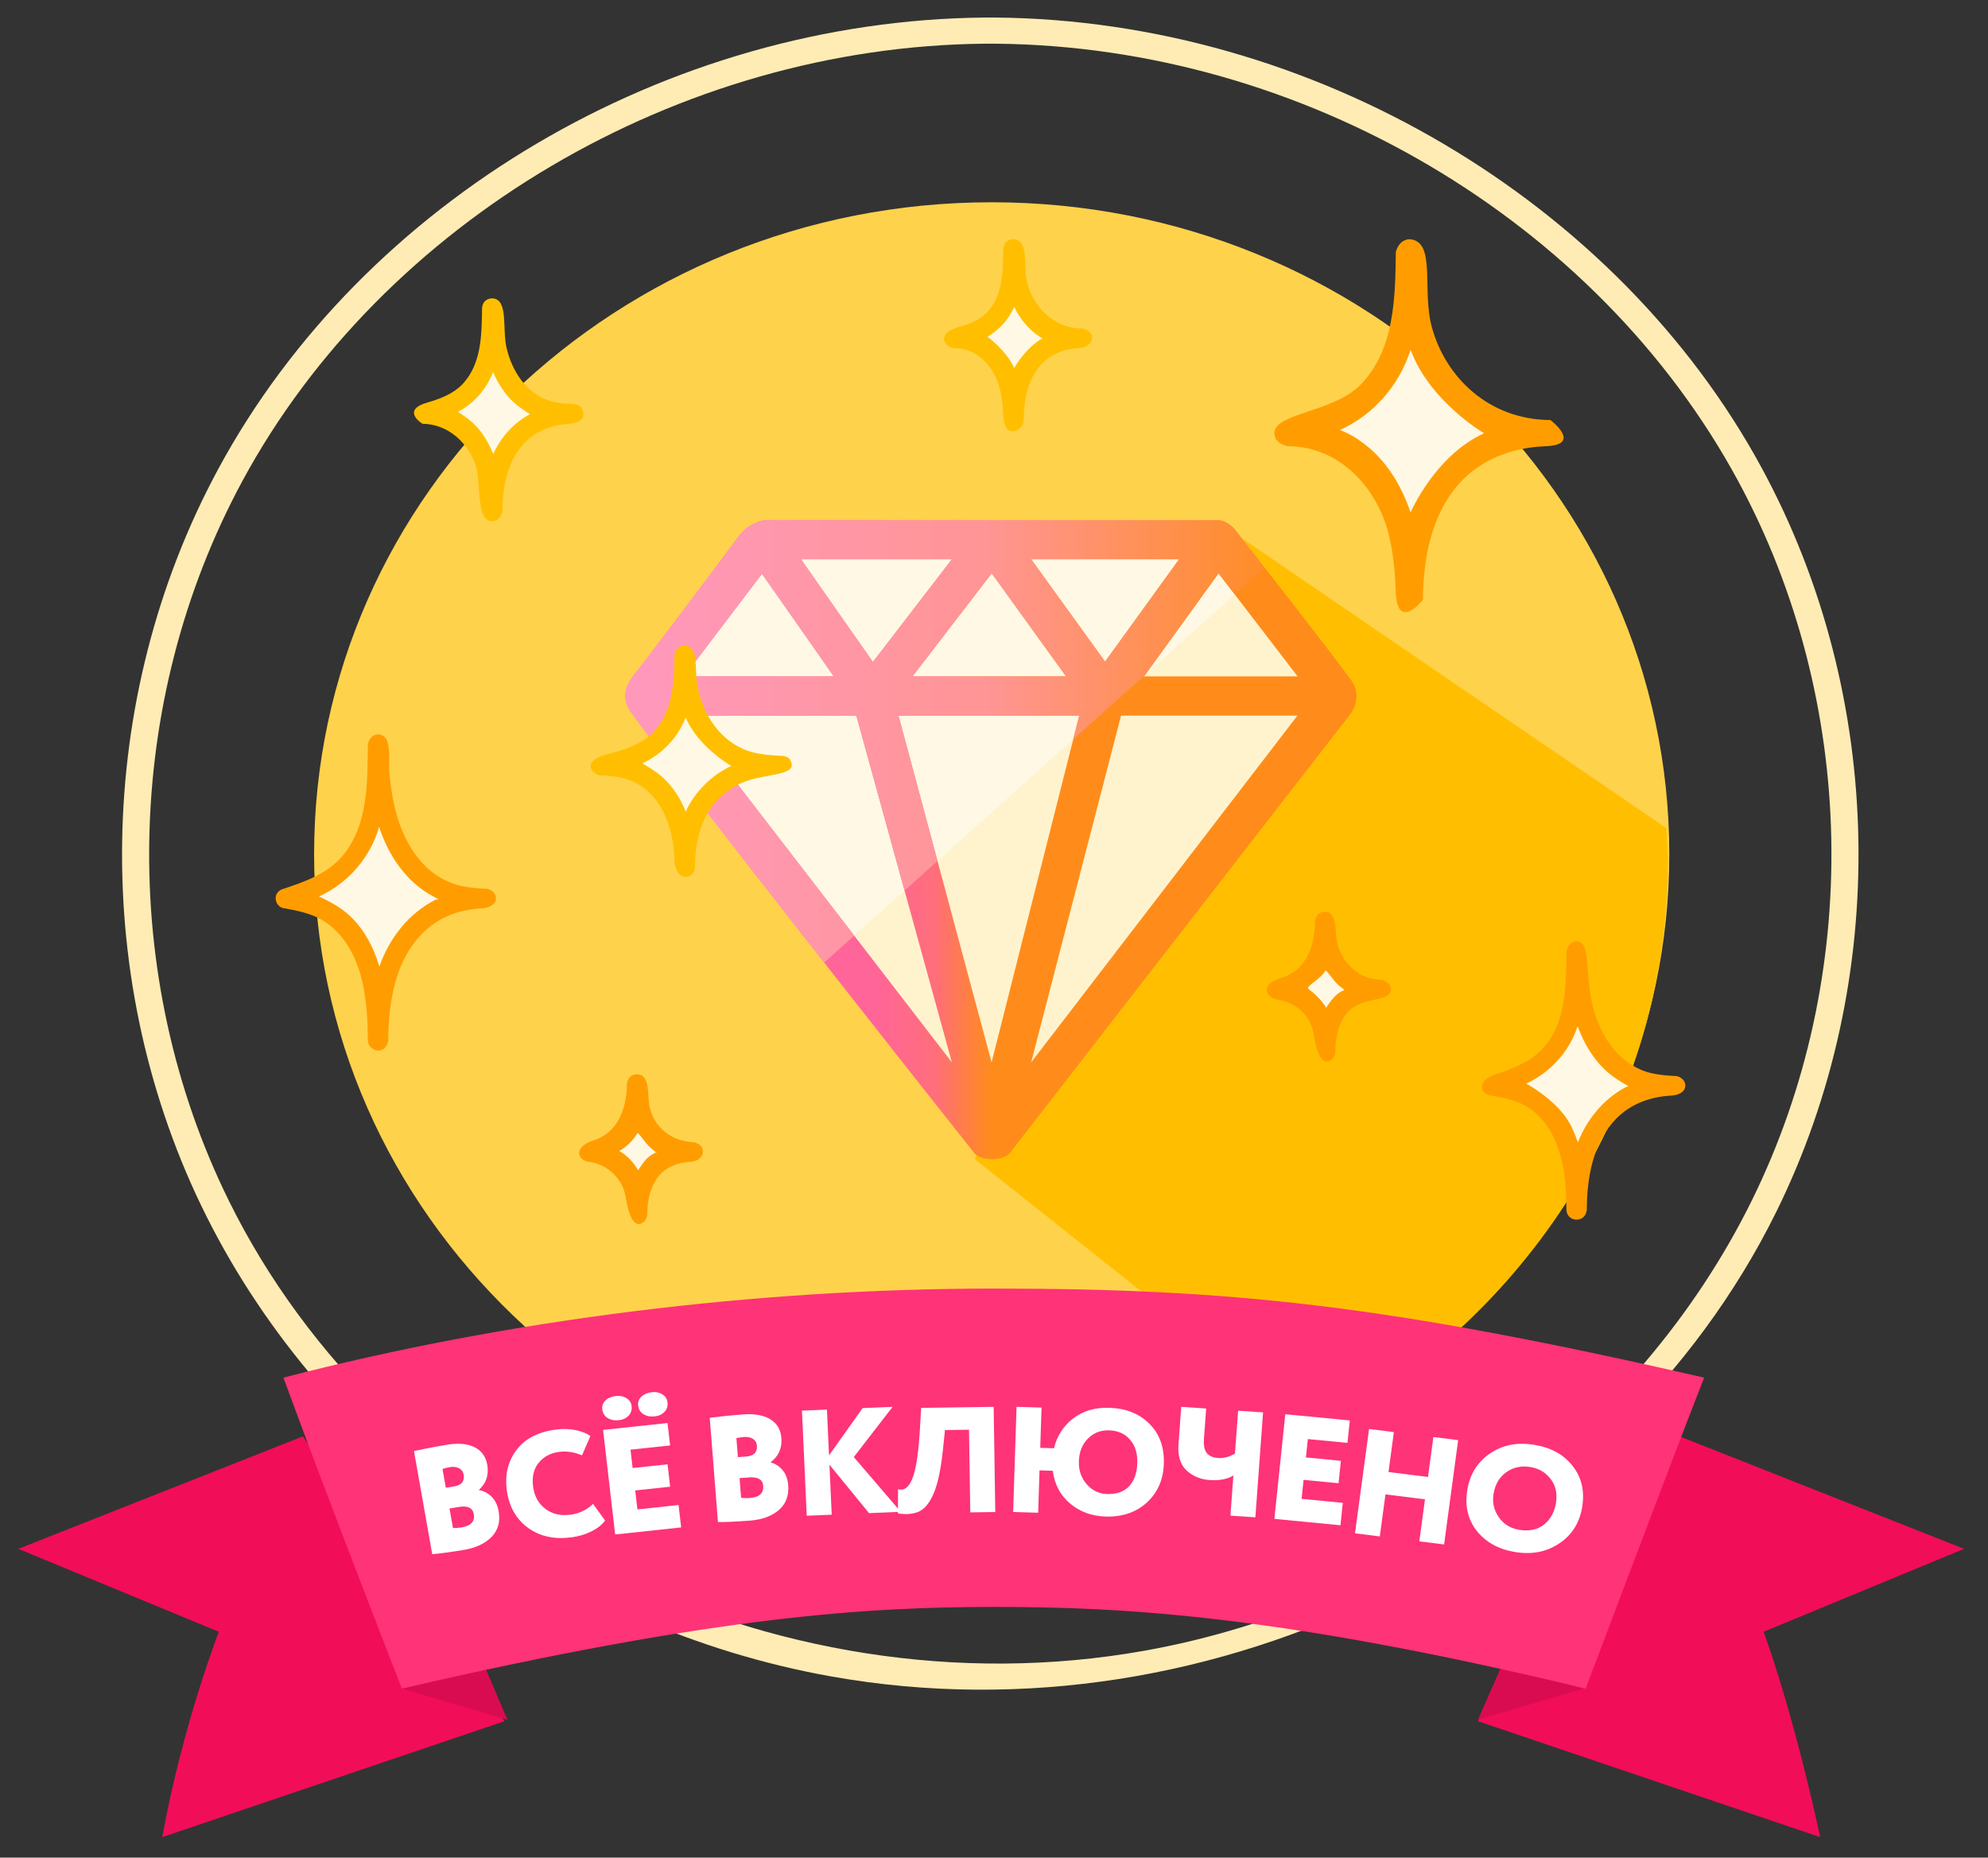 <svg width="76" height="71" viewBox="0 0 76 71" fill="none" xmlns="http://www.w3.org/2000/svg">
<rect x="0" y="0" width="76" height="71" fill="#333333" stroke="none"/>
<path d="M37.912 57.558C52.218 57.558 63.816 46.404 63.816 32.644C63.816 18.885 52.218 7.731 37.912 7.731C23.605 7.731 12.008 18.885 12.008 32.644C12.008 46.404 23.605 57.558 37.912 57.558Z" fill="#FFD24B"/>
<path fill-rule="evenodd" clip-rule="evenodd" d="M63.702 31.651L63.764 32.839C63.764 42.243 58.335 50.438 50.33 54.67L37.266 44.306L46.872 20.159L63.702 31.651Z" fill="#FFBF00"/>
<path fill-rule="evenodd" clip-rule="evenodd" d="M38.072 0.671C50.151 0.78 61.817 7.658 67.367 17.918C72.082 26.635 72.279 37.457 67.905 46.32C61.712 58.868 46.519 66.703 31.772 64.074C21.551 62.251 12.42 55.518 7.897 46.495C3.431 37.588 3.608 26.683 8.348 17.918C13.894 7.662 25.486 0.781 37.642 0.671C37.786 0.67 37.929 0.67 38.072 0.671ZM37.649 1.67C25.945 1.776 14.637 8.454 9.269 18.379C4.702 26.823 4.512 37.308 8.748 45.892C14.748 58.049 29.465 65.639 43.753 63.092C53.716 61.315 62.612 54.715 66.967 45.892C71.209 37.295 71.011 26.82 66.445 18.379C61.071 8.444 49.847 1.777 38.066 1.67C37.926 1.669 37.788 1.669 37.649 1.67Z" fill="#FFECB4"/>
<path fill-rule="evenodd" clip-rule="evenodd" d="M37.874 42.836L24.783 26.849L28.956 20.442H46.614L51.103 26.849L37.874 42.836Z" fill="#FFF3CE"/>
<path fill-rule="evenodd" clip-rule="evenodd" d="M32.655 35.76L31.51 36.787C28.487 32.939 25.305 28.847 24.146 27.25C23.776 26.739 23.83 26.301 24.291 25.722C25.157 24.636 28.31 20.403 28.31 20.403C28.548 20.122 28.957 19.895 29.312 19.877H46.545C46.754 19.877 47.011 20.006 47.208 20.236L48.34 21.703L47.204 22.721L43.785 25.784L41.03 28.254L35.84 32.906L34.58 34.035L32.655 35.76Z" fill="#FFF8E4"/>
<path fill-rule="evenodd" clip-rule="evenodd" d="M24.146 27.25C23.776 26.739 23.83 26.301 24.291 25.722C25.157 24.636 28.31 20.403 28.31 20.403C28.548 20.122 28.957 19.895 29.312 19.877H46.545C46.754 19.877 47.011 20.006 47.208 20.236C47.208 20.236 50.861 24.89 51.658 26.003C51.952 26.414 51.898 26.854 51.658 27.25C51.658 27.25 40.933 41.07 38.616 44.057C38.355 44.394 37.499 44.391 37.234 44.057C34.834 41.03 26.226 30.118 24.146 27.25ZM41.258 27.352H34.348L37.908 40.605L41.258 27.352ZM42.858 27.352L39.42 40.605L49.599 27.352H42.858ZM32.738 27.352H26.173L36.39 40.605L32.738 27.352ZM46.584 21.913L43.736 25.853H49.607L46.584 21.913ZM26.15 25.853H31.877L29.13 21.93L26.15 25.853ZM34.883 25.853H40.756L37.912 21.913L34.883 25.853ZM36.39 21.375H30.62L33.371 25.303L36.39 21.375ZM45.077 21.375H39.42L42.246 25.289L45.077 21.375Z" fill="url(#paint0_linear)"/>
<path fill-rule="evenodd" clip-rule="evenodd" d="M46.545 19.877C46.754 19.877 47.011 20.006 47.208 20.236L48.34 21.703L47.204 22.721L46.584 21.913L43.786 25.784L41.03 28.254L41.258 27.352H34.348L35.84 32.906L34.58 34.035L32.738 27.352H26.173L32.656 35.76L31.51 36.787C29.06 33.667 26.504 30.388 25.007 28.406L24.976 28.365L24.851 28.199L24.802 28.135L24.701 27.999L24.647 27.928L24.559 27.809L24.505 27.738L24.424 27.628L24.375 27.562L24.294 27.451L24.255 27.399L24.146 27.25C24.031 27.09 23.956 26.937 23.922 26.785L23.918 26.763C23.889 26.611 23.901 26.459 23.953 26.301L23.96 26.278C24.022 26.104 24.133 25.921 24.291 25.722C24.774 25.116 25.971 23.529 26.933 22.245L26.955 22.216L27.169 21.93C27.612 21.338 27.983 20.842 28.173 20.587L28.31 20.403C28.412 20.283 28.546 20.172 28.693 20.083L28.702 20.078L28.71 20.073C28.73 20.062 28.748 20.051 28.767 20.041C28.794 20.027 28.821 20.013 28.848 20.001C28.882 19.985 28.916 19.971 28.95 19.958C29.071 19.912 29.195 19.883 29.312 19.877H46.545ZM26.15 25.853H31.878L29.131 21.93L26.15 25.853ZM34.883 25.853H40.757L37.912 21.913L34.883 25.853ZM36.391 21.375H30.621L33.371 25.303L36.391 21.375ZM45.077 21.375H39.421L42.246 25.289L45.077 21.375Z" fill="url(#paint1_linear)"/>
<path fill-rule="evenodd" clip-rule="evenodd" d="M19.287 65.785C19.287 65.785 14.598 67.374 6.202 70.217C6.99 65.898 8.366 62.368 8.366 62.368L0.701 59.198L11.577 54.9L19.287 65.785Z" fill="#F20D59"/>
<path fill-rule="evenodd" clip-rule="evenodd" d="M18.515 63.656L19.397 65.731L15.387 64.55L18.515 63.656Z" fill="#DA0C51"/>
<path fill-rule="evenodd" clip-rule="evenodd" d="M56.5 65.785C56.5 65.785 61.188 67.374 69.585 70.217C68.494 65.199 67.421 62.368 67.421 62.368L75.086 59.198L64.21 54.9L56.5 65.785Z" fill="#F20D59"/>
<path fill-rule="evenodd" clip-rule="evenodd" d="M57.413 63.656L56.5 65.731L60.51 64.55L57.413 63.656Z" fill="#DA0C51"/>
<path fill-rule="evenodd" clip-rule="evenodd" d="M37.991 61.418C33.129 61.418 27.253 61.784 15.364 64.54C15.364 64.54 12.701 57.734 10.834 52.655C19.445 50.422 28.939 49.251 37.991 49.251C47.044 49.251 53.038 49.873 65.149 52.655C64.25 54.918 60.619 64.54 60.619 64.54C48.889 61.71 42.853 61.418 37.991 61.418Z" fill="#FF3377"/>
<path d="M16.524 59.402L15.826 55.46C16.281 55.362 16.696 55.283 17.069 55.222C17.523 55.148 17.884 55.179 18.148 55.316C18.413 55.453 18.573 55.675 18.627 55.981C18.695 56.37 18.59 56.69 18.312 56.941L18.314 56.953C18.502 56.988 18.664 57.074 18.799 57.211C18.934 57.349 19.023 57.532 19.063 57.763C19.133 58.159 19.042 58.486 18.789 58.746C18.539 59 18.181 59.166 17.713 59.242C17.168 59.331 16.771 59.384 16.524 59.402ZM17.549 57.596L17.184 57.656L17.316 58.398C17.406 58.406 17.514 58.4 17.639 58.38C18.005 58.32 18.162 58.151 18.113 57.871C18.071 57.633 17.883 57.542 17.549 57.596ZM17.207 56.073C17.137 56.085 17.04 56.109 16.916 56.144L17.044 56.864L17.356 56.812C17.647 56.765 17.769 56.613 17.724 56.356C17.704 56.247 17.646 56.167 17.548 56.117C17.45 56.067 17.337 56.052 17.207 56.073Z" fill="white"/>
<path d="M22.672 57.481L23.132 58.115C23.026 58.269 22.855 58.406 22.619 58.527C22.387 58.643 22.131 58.72 21.851 58.758C21.208 58.845 20.658 58.728 20.201 58.407C19.743 58.077 19.469 57.606 19.38 56.992C19.292 56.393 19.41 55.874 19.732 55.436C20.054 54.998 20.558 54.733 21.244 54.64C21.505 54.605 21.753 54.61 21.988 54.656C22.224 54.702 22.418 54.778 22.571 54.885L22.25 55.624C21.951 55.498 21.657 55.455 21.369 55.493C21.034 55.539 20.771 55.683 20.581 55.925C20.395 56.162 20.329 56.473 20.385 56.856C20.436 57.205 20.595 57.48 20.861 57.679C21.126 57.872 21.445 57.943 21.815 57.893C22.146 57.848 22.432 57.711 22.672 57.481Z" fill="white"/>
<path d="M26.04 58.379L23.517 58.649L23.055 54.652L25.519 54.389L25.618 55.246L24.104 55.407L24.185 56.109L25.521 55.967L25.619 56.823L24.284 56.966L24.368 57.691L25.941 57.523L26.04 58.379ZM23.025 53.864C23.009 53.73 23.051 53.617 23.151 53.524C23.25 53.43 23.385 53.374 23.555 53.356C23.706 53.34 23.838 53.368 23.952 53.441C24.067 53.513 24.132 53.614 24.146 53.744C24.163 53.888 24.124 54.01 24.03 54.109C23.935 54.208 23.812 54.265 23.662 54.281C23.492 54.299 23.347 54.271 23.228 54.197C23.11 54.123 23.042 54.012 23.025 53.864ZM24.396 53.717C24.381 53.584 24.424 53.47 24.525 53.377C24.627 53.283 24.761 53.228 24.927 53.21C25.077 53.194 25.209 53.222 25.324 53.294C25.438 53.367 25.503 53.468 25.518 53.598C25.535 53.742 25.496 53.864 25.404 53.962C25.311 54.061 25.187 54.118 25.033 54.135C24.863 54.153 24.718 54.125 24.6 54.051C24.481 53.977 24.413 53.865 24.396 53.717Z" fill="white"/>
<path d="M27.447 58.174L27.133 54.188C27.596 54.131 28.016 54.089 28.393 54.061C28.854 54.028 29.209 54.091 29.459 54.252C29.709 54.412 29.847 54.647 29.871 54.956C29.902 55.349 29.767 55.659 29.465 55.884L29.466 55.895C29.649 55.947 29.802 56.048 29.924 56.196C30.045 56.345 30.115 56.536 30.133 56.768C30.165 57.169 30.042 57.488 29.766 57.723C29.492 57.954 29.119 58.087 28.647 58.121C28.095 58.161 27.695 58.179 27.447 58.174ZM28.642 56.468L28.273 56.495L28.332 57.245C28.421 57.262 28.529 57.265 28.656 57.256C29.026 57.23 29.199 57.075 29.177 56.792C29.158 56.552 28.98 56.444 28.642 56.468ZM28.448 54.921C28.377 54.926 28.279 54.941 28.152 54.966L28.21 55.693L28.525 55.67C28.819 55.649 28.956 55.508 28.936 55.248C28.927 55.138 28.876 55.053 28.784 54.995C28.692 54.936 28.579 54.912 28.448 54.921Z" fill="white"/>
<path d="M31.796 57.893L30.841 57.933L30.658 53.916L31.613 53.876L31.693 55.626L32.979 53.818L34.125 53.77L32.64 55.69L34.434 57.782L33.222 57.833L31.709 55.982L31.796 57.893Z" fill="white"/>
<path d="M38.049 57.791L37.093 57.804L37.045 54.645L36.125 54.658L36.047 55.418C35.974 56.116 35.864 56.651 35.717 57.023C35.568 57.394 35.387 57.637 35.172 57.751C34.957 57.865 34.675 57.896 34.328 57.844L34.332 56.924C34.419 56.938 34.492 56.936 34.55 56.918C34.608 56.9 34.669 56.852 34.736 56.775C34.802 56.693 34.862 56.572 34.916 56.411C35.033 56.064 35.118 55.466 35.169 54.614L35.216 53.81L37.987 53.77L38.049 57.791Z" fill="white"/>
<path d="M39.688 57.818L38.732 57.789L38.862 53.77L39.817 53.799L39.768 55.338L40.293 55.353C40.412 54.874 40.657 54.495 41.029 54.214C41.401 53.927 41.858 53.791 42.399 53.807C43.043 53.826 43.559 54.031 43.944 54.422C44.33 54.805 44.513 55.314 44.493 55.95C44.473 56.554 44.256 57.048 43.842 57.43C43.427 57.805 42.902 57.983 42.265 57.964C41.739 57.948 41.288 57.783 40.912 57.469C40.536 57.155 40.315 56.737 40.248 56.214L39.74 56.199L39.688 57.818ZM41.245 55.853C41.234 56.197 41.334 56.489 41.545 56.73C41.757 56.97 42.016 57.094 42.322 57.103C42.692 57.114 42.975 57.014 43.169 56.801C43.363 56.588 43.466 56.295 43.478 55.92C43.49 55.552 43.398 55.254 43.202 55.026C43.006 54.798 42.739 54.679 42.401 54.669C42.078 54.659 41.808 54.764 41.59 54.984C41.371 55.203 41.257 55.493 41.245 55.853Z" fill="white"/>
<path d="M47.333 53.918L48.286 53.983L47.992 57.993L47.039 57.929L47.151 56.393C46.929 56.535 46.625 56.593 46.24 56.568C45.89 56.544 45.597 56.421 45.36 56.2C45.123 55.978 45.02 55.646 45.053 55.203L45.158 53.77L46.111 53.835L46.026 54.992C46.008 55.244 46.045 55.427 46.136 55.538C46.227 55.65 46.369 55.712 46.559 55.725C46.786 55.741 47.004 55.684 47.212 55.556L47.333 53.918Z" fill="white"/>
<path d="M51.245 58.297L48.719 58.053L49.136 54.053L51.602 54.29L51.513 55.148L49.998 55.002L49.924 55.704L51.261 55.834L51.172 56.691L49.835 56.562L49.759 57.288L51.334 57.44L51.245 58.297Z" fill="white"/>
<path d="M55.207 59.03L54.259 58.912L54.476 57.305L52.965 57.117L52.749 58.723L51.801 58.605L52.339 54.617L53.287 54.736L53.081 56.262L54.591 56.451L54.797 54.924L55.745 55.043L55.207 59.03Z" fill="white"/>
<path d="M56.099 56.922C56.199 56.336 56.486 55.88 56.958 55.556C57.434 55.229 57.996 55.116 58.645 55.22C59.289 55.323 59.781 55.593 60.121 56.032C60.469 56.472 60.589 57.001 60.482 57.621C60.38 58.218 60.087 58.676 59.603 58.995C59.125 59.314 58.569 59.423 57.936 59.322C57.296 59.22 56.802 58.949 56.454 58.509C56.11 58.07 55.992 57.541 56.099 56.922ZM57.1 57.081C57.042 57.417 57.109 57.721 57.3 57.992C57.488 58.259 57.749 58.419 58.083 58.472C58.46 58.533 58.772 58.468 59.019 58.278C59.267 58.081 59.421 57.809 59.481 57.461C59.543 57.102 59.479 56.795 59.289 56.54C59.096 56.28 58.832 56.123 58.498 56.07C58.152 56.015 57.848 56.081 57.586 56.268C57.323 56.455 57.161 56.726 57.1 57.081Z" fill="white"/>
<path fill-rule="evenodd" clip-rule="evenodd" d="M22.58 43.937C23.816 43.596 24.395 43.255 24.415 41.343C24.415 43.118 25.244 43.937 26.546 43.937C25.224 43.937 24.415 44.825 24.415 46.328C24.415 44.825 23.878 44.074 22.58 43.937Z" fill="#FFF8E4"/>
<path fill-rule="evenodd" clip-rule="evenodd" d="M24.372 41.06C24.878 41.097 24.739 41.896 24.837 42.318C25.001 43.029 25.589 43.615 26.52 43.656C26.52 43.656 26.732 43.694 26.821 43.835C26.978 44.085 26.769 44.394 26.383 44.406C25.986 44.428 25.589 44.553 25.307 44.818C24.868 45.23 24.751 45.857 24.746 46.422C24.746 46.422 24.726 46.598 24.626 46.69C24.33 46.962 24.061 46.668 23.923 45.765C23.82 45.094 23.263 44.491 22.476 44.401C22.476 44.401 22.273 44.365 22.183 44.214C22.032 43.959 22.302 43.707 22.68 43.592C23.525 43.326 23.951 42.531 23.967 41.429C23.967 41.429 23.985 41.059 24.372 41.06ZM24.365 43.318C24.196 43.595 23.959 43.828 23.676 43.992C23.982 44.167 24.224 44.429 24.396 44.73C24.735 44.181 24.855 44.187 25.055 44.052C25.055 44.052 25.241 44.172 24.885 43.882C24.642 43.678 24.403 43.25 24.365 43.318Z" fill="#FF9D00"/>
<path fill-rule="evenodd" clip-rule="evenodd" d="M48.863 37.724C50.099 37.383 50.679 37.041 50.698 35.129C50.698 36.904 51.527 37.724 52.829 37.724C51.507 37.724 50.698 38.611 50.698 40.114C50.698 38.611 50.16 37.859 48.863 37.724Z" fill="#FFF8E4"/>
<path fill-rule="evenodd" clip-rule="evenodd" d="M50.675 34.846C51.112 34.878 51.033 35.506 51.103 35.923C51.233 36.693 51.859 37.431 52.795 37.441C52.795 37.441 53.148 37.516 53.178 37.775C53.238 38.306 52.164 38.083 51.609 38.604C51.171 39.017 51.054 39.643 51.049 40.208C51.049 40.208 51.041 40.373 50.929 40.476C50.628 40.752 50.364 40.454 50.225 39.551C50.122 38.877 49.618 38.311 48.751 38.183C48.751 38.183 48.608 38.144 48.535 38.066C48.335 37.853 48.361 37.568 48.983 37.378C49.809 37.119 50.252 36.375 50.27 35.215C50.27 35.215 50.285 34.845 50.675 34.846ZM50.667 37.104C50.437 37.483 49.861 37.705 50.039 37.814C50.039 37.814 50.468 38.113 50.699 38.517C51.293 37.553 51.636 38.035 51.187 37.668C50.945 37.464 50.706 37.036 50.667 37.104Z" fill="#FF9D00"/>
<path fill-rule="evenodd" clip-rule="evenodd" d="M57.088 41.69C59.272 41.013 60.296 40.335 60.331 36.541C60.331 40.064 61.796 41.69 64.097 41.69C61.761 41.69 60.331 43.452 60.331 46.433C60.331 43.452 59.38 41.96 57.088 41.69Z" fill="#FFF8E4"/>
<path fill-rule="evenodd" clip-rule="evenodd" d="M60.294 35.976C60.847 36.032 60.564 37.238 60.914 38.547C61.193 39.59 61.854 40.639 62.998 40.983C63.427 41.111 64.08 41.127 64.08 41.127C64.518 41.194 64.652 41.845 63.842 41.879C63.074 41.921 62.324 42.205 61.787 42.756C60.885 43.681 60.667 45.033 60.662 46.244C60.662 46.244 60.644 46.44 60.51 46.539C60.279 46.71 59.903 46.593 59.883 46.244C59.882 46.109 59.882 46.109 59.88 45.974C59.87 45.61 59.849 45.246 59.8 44.885C59.653 43.806 59.19 42.62 58.064 42.142C57.629 41.957 56.942 41.864 56.942 41.864C56.548 41.757 56.468 41.288 57.203 41.05C57.848 40.834 58.52 40.574 58.98 40.072C59.901 39.063 59.866 37.597 59.883 36.345C59.883 36.345 59.958 35.974 60.294 35.976ZM60.3 39.251C59.988 40.197 59.273 40.987 58.345 41.417C58.345 41.417 59.548 42.053 60.042 42.994C60.182 43.261 60.321 43.662 60.321 43.662C60.346 43.599 60.373 43.537 60.4 43.475C60.776 42.64 61.412 41.91 62.248 41.506C62.248 41.506 61.783 41.264 61.464 40.985C60.926 40.516 60.558 39.893 60.314 39.228C60.314 39.228 60.322 39.183 60.3 39.251Z" fill="#FF9D00"/>
<path fill-rule="evenodd" clip-rule="evenodd" d="M23.021 29.172C25.079 28.728 26.177 28.064 26.211 24.961C26.211 27.842 27.652 29.172 29.916 29.172C27.618 29.172 26.211 30.613 26.211 33.051C26.211 30.613 25.079 29.172 23.021 29.172Z" fill="#FFF8E4"/>
<path fill-rule="evenodd" clip-rule="evenodd" d="M26.216 24.679C26.712 24.748 26.551 25.523 26.647 26.119C26.828 27.249 27.52 28.407 28.762 28.749C29.222 28.876 29.92 28.89 29.92 28.89C30.17 28.925 30.204 29.025 30.246 29.128C30.446 29.625 29.356 29.576 28.593 29.833C27.978 30.041 27.443 30.45 27.102 30.998C26.701 31.642 26.571 32.403 26.567 33.144C26.567 33.144 26.56 33.261 26.509 33.34C26.302 33.66 25.806 33.556 25.784 32.874C25.778 32.738 25.77 32.602 25.756 32.467C25.643 31.369 25.139 30.124 23.893 29.759C23.518 29.649 22.95 29.636 22.95 29.636C22.821 29.618 22.785 29.591 22.727 29.542C22.466 29.315 22.499 29 23.266 28.814C23.932 28.646 24.623 28.409 25.065 27.889C25.734 27.103 25.775 26.01 25.788 25.047C25.788 25.047 25.8 24.659 26.216 24.679ZM26.203 27.444C25.907 28.2 25.313 28.829 24.552 29.177C24.552 29.177 25.011 29.425 25.318 29.698C25.726 30.061 26.017 30.524 26.214 31.021C26.557 30.275 27.18 29.639 27.958 29.275C27.958 29.275 26.721 28.577 26.222 27.45C26.222 27.45 26.221 27.396 26.203 27.444Z" fill="#FFBF00"/>
<path fill-rule="evenodd" clip-rule="evenodd" d="M16.119 15.73C17.839 15.305 18.757 14.666 18.785 11.686C18.785 14.453 19.989 15.73 21.881 15.73C19.961 15.73 18.785 17.114 18.785 19.455C18.785 17.114 17.839 15.73 16.119 15.73Z" fill="#FFF8E4"/>
<path fill-rule="evenodd" clip-rule="evenodd" d="M18.839 11.403C19.446 11.459 19.193 12.564 19.366 13.299C19.57 14.165 20.105 15.046 21.043 15.328C21.404 15.437 21.952 15.449 21.952 15.449C22.197 15.482 22.23 15.577 22.273 15.675C22.385 15.928 22.232 16.175 21.717 16.202C21.152 16.238 20.593 16.431 20.18 16.802C19.409 17.496 19.212 18.589 19.209 19.548C19.209 19.548 19.137 19.883 18.871 19.918C18.165 20.011 18.408 18.471 18.188 17.797C17.913 16.953 17.144 16.203 16.15 16.197C16.15 16.197 15.299 15.675 16.355 15.38C16.84 15.239 17.334 15.047 17.678 14.685C18.421 13.906 18.415 12.75 18.429 11.772C18.429 11.772 18.436 11.401 18.839 11.403ZM18.843 14.238C18.592 14.871 18.123 15.418 17.507 15.743C17.507 15.743 17.861 15.955 18.105 16.189C18.445 16.516 18.686 16.924 18.854 17.354C19.145 16.717 19.628 16.166 20.26 15.829C20.26 15.829 19.815 15.566 19.529 15.27C19.235 14.966 19.014 14.604 18.85 14.219C18.848 14.226 18.845 14.232 18.843 14.238Z" fill="#FFBF00"/>
<path fill-rule="evenodd" clip-rule="evenodd" d="M36.529 12.84C37.981 12.48 38.756 11.941 38.78 9.426C38.78 11.761 39.796 12.84 41.393 12.84C39.772 12.84 38.78 14.008 38.78 15.984C38.78 14.008 37.981 12.84 36.529 12.84Z" fill="#FFF8E4"/>
<path fill-rule="evenodd" clip-rule="evenodd" d="M38.778 9.144C39.339 9.213 39.11 10.127 39.266 10.788C39.483 11.708 40.283 12.55 41.36 12.556C41.36 12.556 41.631 12.595 41.715 12.78C41.831 13.035 41.62 13.288 41.195 13.31C40.741 13.339 40.291 13.49 39.955 13.784C39.301 14.354 39.141 15.269 39.134 16.078C39.134 16.078 39.116 16.273 38.983 16.371C38.699 16.582 38.374 16.546 38.35 15.816C38.343 15.656 38.332 15.495 38.311 15.336C38.296 15.214 38.276 15.093 38.25 14.973C38.078 14.166 37.487 13.312 36.492 13.306C36.492 13.306 36.363 13.296 36.28 13.244C35.997 13.064 35.963 12.693 36.648 12.502C37.041 12.387 37.44 12.235 37.721 11.948C38.352 11.306 38.343 10.333 38.355 9.512C38.355 9.512 38.379 9.127 38.778 9.144ZM38.762 11.756C38.553 12.215 38.203 12.607 37.754 12.868C37.754 12.868 38.482 13.411 38.775 14.067C38.775 14.067 39.151 13.358 39.799 12.961C39.799 12.961 39.956 13.003 39.745 12.87C39.322 12.594 38.998 12.194 38.781 11.747C38.781 11.747 38.786 11.703 38.762 11.756Z" fill="#FFBF00"/>
<path fill-rule="evenodd" clip-rule="evenodd" d="M10.982 34.535C13.369 33.758 14.488 32.981 14.526 28.632C14.526 32.67 16.127 34.535 18.641 34.535C16.089 34.535 14.526 36.554 14.526 39.971C14.526 36.554 13.487 34.844 10.982 34.535Z" fill="#FFF8E4"/>
<path fill-rule="evenodd" clip-rule="evenodd" d="M14.475 28.068C15.02 28.127 14.828 28.942 14.897 29.655C14.919 29.887 14.949 30.119 14.988 30.349C15.016 30.515 15.048 30.681 15.087 30.845C15.38 32.091 16.081 33.406 17.47 33.819C17.924 33.954 18.612 33.972 18.612 33.972C19.046 34.043 19.194 34.686 18.351 34.724C17.639 34.764 16.939 35.001 16.397 35.448C15.124 36.498 14.847 38.259 14.842 39.782C14.842 39.782 14.798 40.051 14.596 40.129C14.362 40.218 14.078 40.041 14.063 39.782C14.061 39.414 14.051 39.046 14.021 38.678C14.004 38.481 13.983 38.284 13.954 38.088C13.933 37.947 13.909 37.805 13.881 37.666C13.666 36.606 13.127 35.509 12.048 35.028C11.572 34.816 10.816 34.708 10.816 34.708C10.483 34.611 10.424 34.128 10.783 33.989C11.613 33.717 12.51 33.402 13.087 32.72C14.088 31.536 14.047 29.875 14.063 28.438C14.063 28.438 14.124 28.067 14.475 28.068ZM14.487 31.622C14.152 32.772 13.318 33.751 12.193 34.265C12.193 34.265 12.832 34.541 13.247 34.891C13.874 35.421 14.273 36.164 14.502 36.942C14.882 35.865 15.629 34.889 16.674 34.378C16.674 34.378 16.904 34.434 16.587 34.274C15.543 33.73 14.854 32.711 14.492 31.603C14.49 31.61 14.489 31.616 14.487 31.622Z" fill="#FF9D00"/>
<path fill-rule="evenodd" clip-rule="evenodd" d="M49.16 16.619C52.153 15.892 53.751 14.8 53.8 9.708C53.8 14.437 55.896 16.619 59.19 16.619C55.846 16.619 53.8 18.984 53.8 22.985C53.8 18.984 52.154 16.619 49.16 16.619Z" fill="#FFF8E4"/>
<path fill-rule="evenodd" clip-rule="evenodd" d="M53.909 9.143C54.913 9.245 54.349 11.085 54.739 12.507C55.256 14.397 56.895 16.041 59.273 16.054C59.273 16.054 60.536 17.015 59.055 17.057C57.829 17.104 56.619 17.556 55.802 18.462C54.707 19.677 54.407 21.37 54.4 22.921C54.4 22.921 53.394 24.202 53.356 22.561C53.34 22.014 53.294 21.468 53.197 20.931C53.167 20.762 53.131 20.593 53.09 20.425C52.672 18.728 51.28 17.065 49.237 17.053C49.237 17.053 48.847 16.995 48.748 16.714C48.419 15.785 50.927 15.825 52.015 14.703C53.323 13.356 53.341 11.336 53.361 9.636C53.361 9.636 53.461 9.142 53.909 9.143ZM53.904 13.436C53.47 14.737 52.513 15.853 51.231 16.434C51.671 16.622 51.833 16.729 52.105 16.929C52.994 17.581 53.575 18.551 53.925 19.586C53.925 19.586 54.856 17.414 56.737 16.559C56.737 16.559 54.645 15.339 53.926 13.367C53.918 13.39 53.911 13.413 53.904 13.436Z" fill="#FF9D00"/>
<defs>
<linearGradient id="paint0_linear" x1="33.342" y1="35.145" x2="37.931" y2="35.145" gradientUnits="userSpaceOnUse">
<stop stop-color="#FF6599"/>
<stop offset="0.52" stop-color="#FF6E7B"/>
<stop offset="1" stop-color="#FF8C1A"/>
</linearGradient>
<linearGradient id="paint1_linear" x1="24.977" y1="23.339" x2="49.599" y2="23.298" gradientUnits="userSpaceOnUse">
<stop stop-color="#FF98BA"/>
<stop offset="0.52" stop-color="#FF9594"/>
<stop offset="1" stop-color="#FF8C1A"/>
</linearGradient>
</defs>
</svg>
